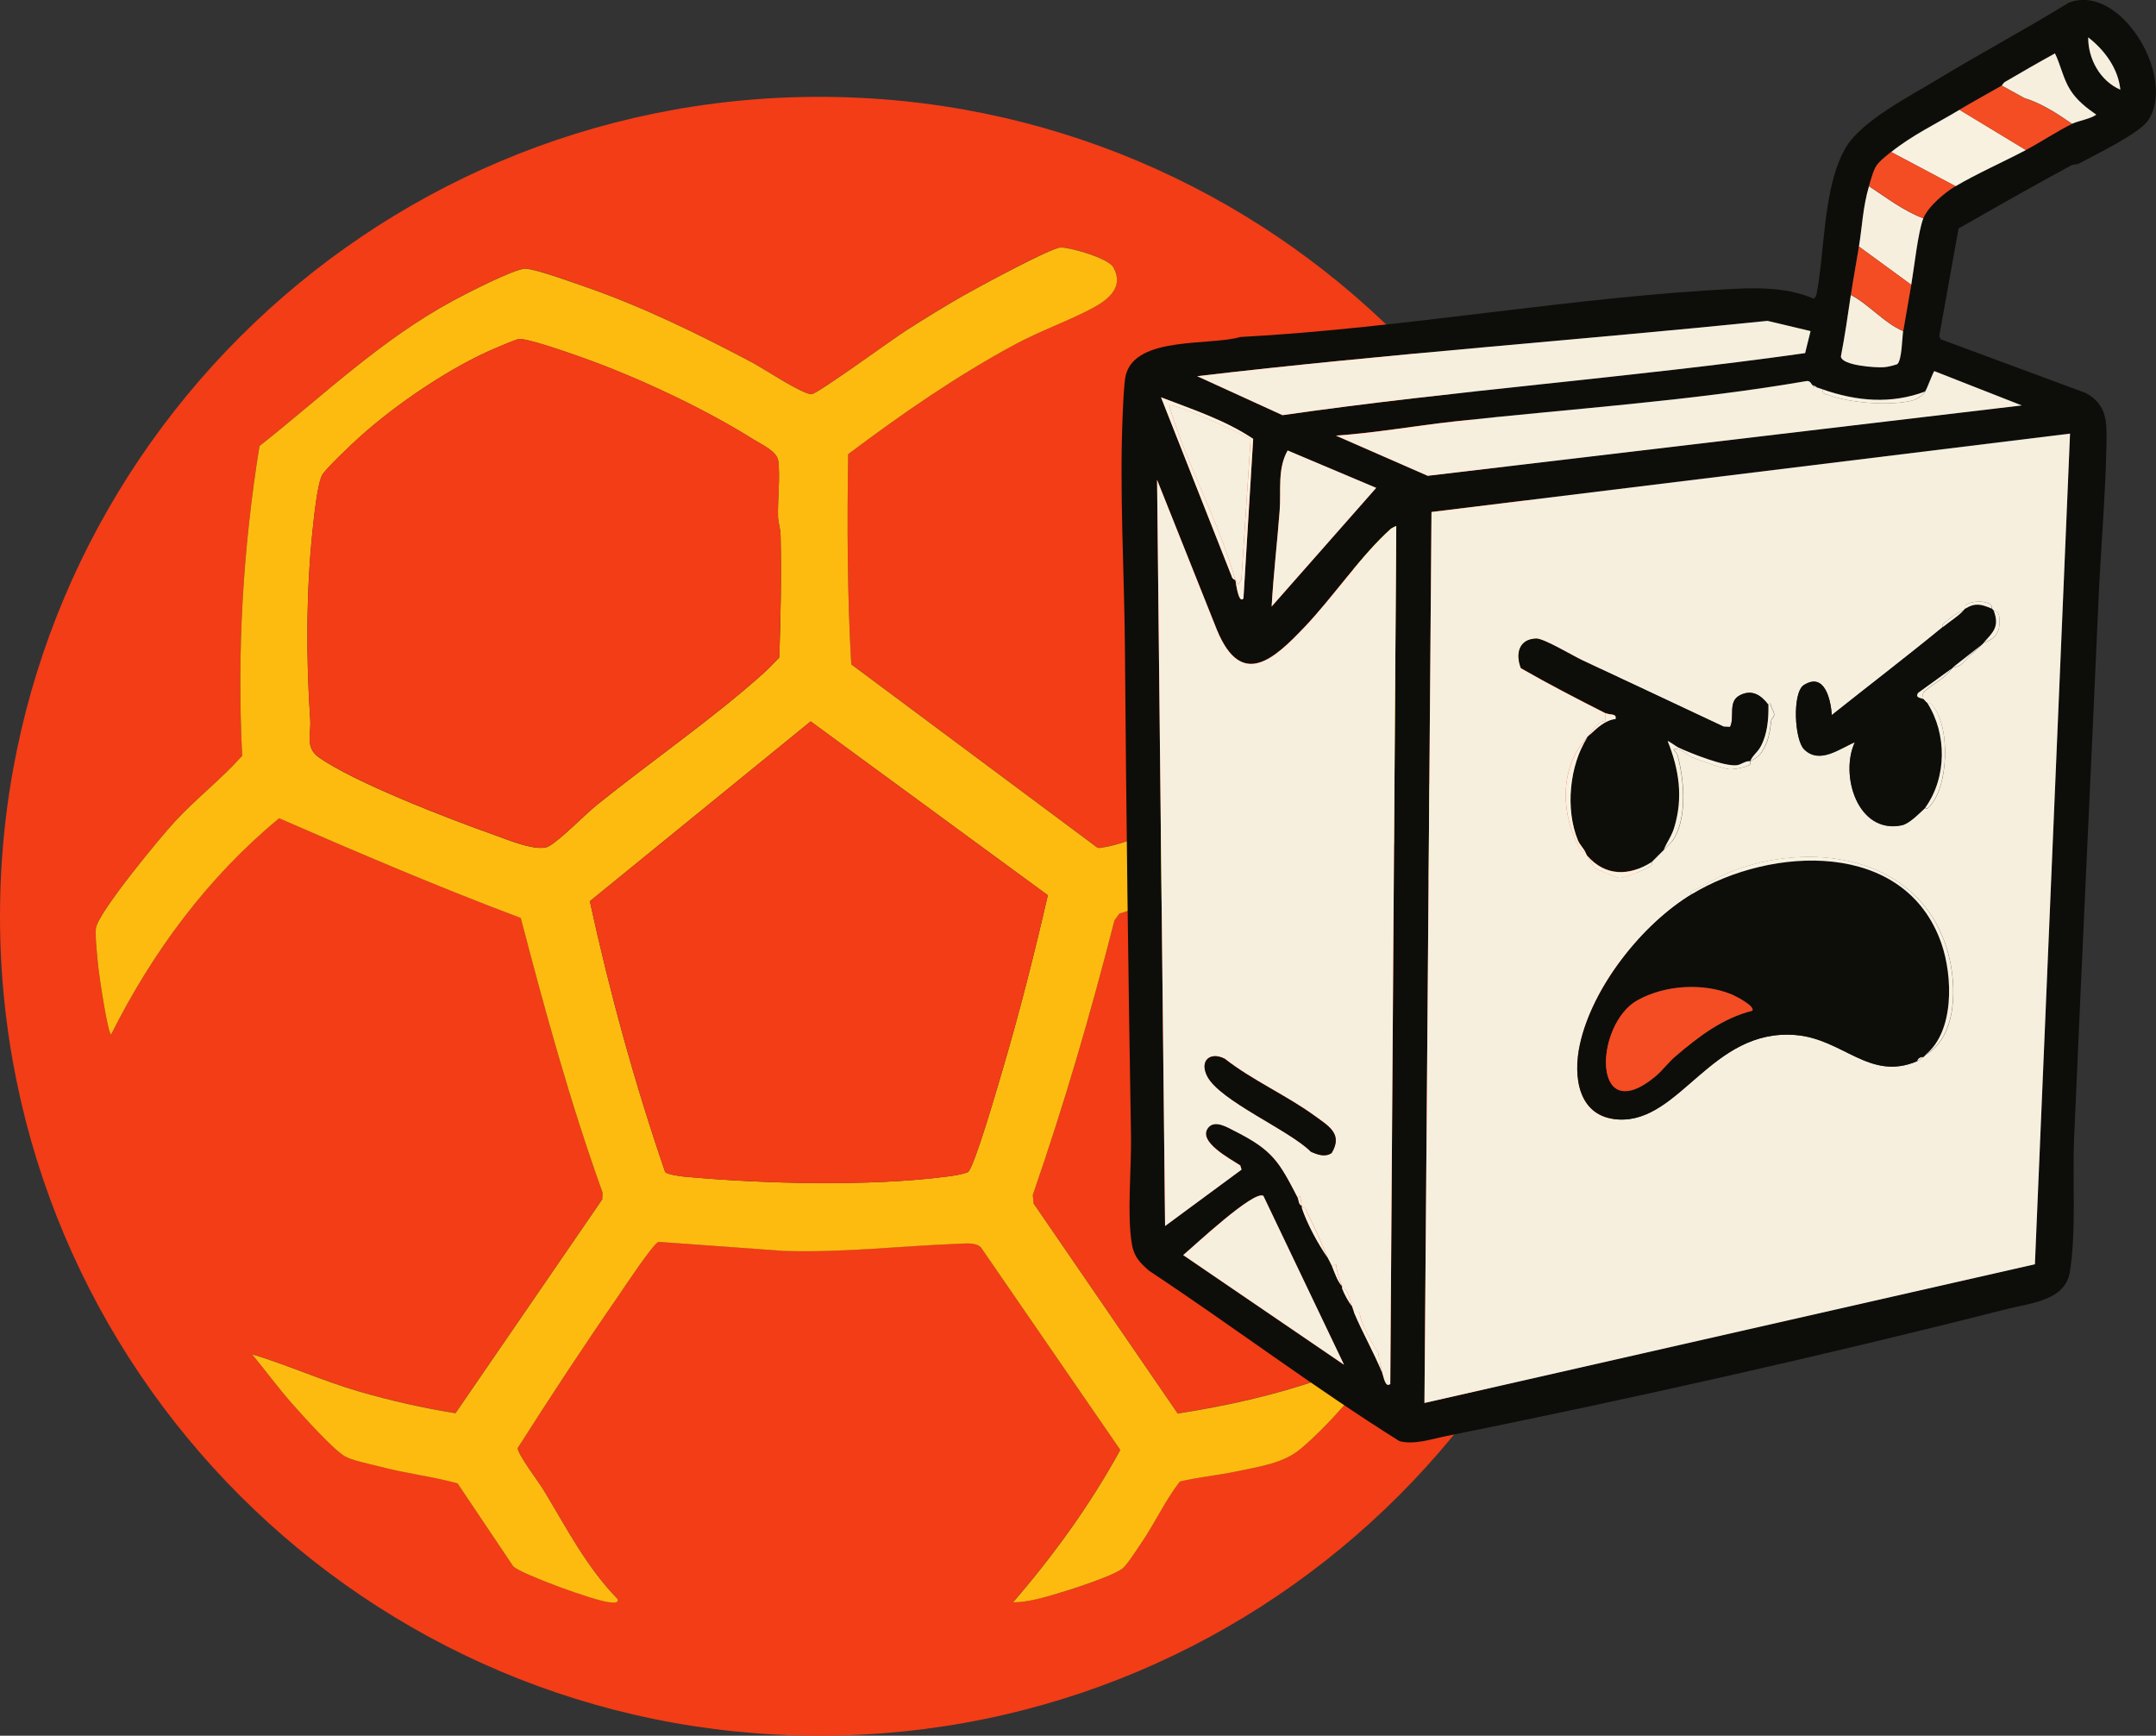 <?xml version="1.0" encoding="UTF-8"?>
<svg id="Layer_2" data-name="Layer 2" xmlns="http://www.w3.org/2000/svg" viewBox="0 0 201.91 162.55">
  <rect x="0" y="0" width="201.91" height="162.55" fill="#333333" stroke="none"/>
  <defs>
    <style>
      .cls-1 {
        fill: #f23d17;
      }

      .cls-2 {
        fill: #0d0e0a;
      }

      .cls-3 {
        fill: #f8f1e0;
      }

      .cls-4 {
        fill: #f44c23;
      }

      .cls-5 {
        fill: #fdbb10;
      }

      .cls-6 {
        fill: #f7efde;
      }
    </style>
  </defs>
  <g id="Layer_3" data-name="Layer 3">
    <g>
      <g>
        <path class="cls-1" d="M153.47,85.81c0,42.38-34.36,76.74-76.74,76.74S0,128.19,0,85.81,34.36,9.07,76.74,9.07s76.74,34.36,76.74,76.74ZM143.5,95.57c.33-3.1,1.27-6.23.97-9.36-3.89-5.29-8.15-10.26-12.7-14.99.03-3.69.81-7.38,1.04-11.08.16-2.57.51-7.4-.05-9.76s-4.54-4.81-6.01-1.75c-.1,7.41.14,14.99-1.79,22.19-4.46,1.96-8.91,4-13.46,5.72-2.07.78-6.12,2.5-8.12,2.8-.23.03-.43.13-.66,0l-23-17.13c-.38-6.55-.39-13.12-.29-19.69,4.97-3.73,10.17-7.34,15.65-10.29,2.36-1.27,4.99-2.19,7.28-3.41,1.42-.76,2.93-1.97,1.9-3.8-.49-.86-3.99-1.86-4.92-1.85s-7.89,3.81-9.19,4.55c-1.77,1-3.57,2.12-5.28,3.22-1.23.79-8.31,5.94-8.86,5.97-.81.05-4.51-2.4-5.54-2.95-4.95-2.63-10.29-5.24-15.59-7.08-1.2-.42-4.65-1.7-5.69-1.72-.98-.02-5.63,2.38-6.77,3-6.79,3.68-12.13,8.88-18.12,13.6-1.55,9.6-2.11,19.29-1.62,29.01-1.95,2.2-4.29,3.99-6.28,6.14-1.33,1.44-7.23,8.56-7.42,10.02-.1.77.16,3.01.26,3.91.06.57.86,6.02,1.17,6.02,3.86-7.7,9.07-14.75,15.73-20.24,7.48,3.27,14.99,6.46,22.63,9.34,2.27,8.66,4.63,17.29,7.66,25.71l-.02.64-13.75,20.03c-3.05-.49-6.07-1.17-9.03-2.03-3.41-.99-6.63-2.46-10.02-3.49,1.28,1.55,2.47,3.19,3.81,4.69,1,1.12,3.81,4.25,4.92,4.89.62.36,2.39.72,3.21.93,2.41.63,4.9.92,7.3,1.58l5.23,7.79c.9.76,7.72,3.25,8.98,3.34.26.02.96.15.76-.32-2.89-2.96-4.77-6.62-6.88-10.12-.43-.72-2.53-3.51-2.46-4,3.08-4.82,6.22-9.61,9.47-14.31.52-.75,3.25-4.89,3.73-5l11.72.85c5.47.18,10.91-.46,16.35-.67.68-.03,1.58-.15,2.1.32l13.07,18.99c-2.79,5.1-6.24,9.87-10.04,14.27,1.36,0,2.78-.44,4.09-.81s5.25-1.64,6.15-2.36c.43-.34,1.29-1.7,1.67-2.25,1.32-1.9,2.28-4.06,3.7-5.89,1.76-.43,3.58-.58,5.36-.96,2.09-.45,4.32-.72,5.96-2.11,2.98-2.5,5.61-5.92,8.17-8.84-.15-.3-.55.04-.76.11-1.9.63-3.71,1.59-5.61,2.24-4.28,1.47-8.84,2.5-13.32,3.19l-13.49-19.66-.08-.81c2.93-8.45,5.44-17.05,7.65-25.72l.46-.63c2.61-.84,5.21-1.71,7.77-2.69,4.29-1.65,10.07-4.73,14.21-5.84,1.31-.35,1.51.14,2.52.99,3.23,2.73,7.21,7.55,9.68,11.03,1.36,1.92,2.58,4.45,3.99,6.24.14.18,0,.4.5.28Z"/>
        <path class="cls-5" d="M143.5,95.57c-.5.13-.36-.1-.5-.28-1.41-1.8-2.63-4.33-3.99-6.24-2.46-3.48-6.44-8.31-9.68-11.03-1.01-.85-1.21-1.34-2.52-.99-4.15,1.11-9.92,4.19-14.21,5.84-2.56.98-5.16,1.86-7.77,2.69l-.46.63c-2.21,8.67-4.72,17.27-7.65,25.72l.08.81,13.49,19.66c4.48-.69,9.04-1.71,13.32-3.19,1.9-.65,3.71-1.61,5.61-2.24.21-.07.62-.41.76-.11-2.56,2.92-5.19,6.33-8.17,8.84-1.64,1.38-3.87,1.66-5.96,2.11-1.78.38-3.59.53-5.36.96-1.42,1.84-2.38,3.99-3.7,5.89-.38.55-1.24,1.91-1.67,2.25-.9.71-4.87,1.99-6.15,2.36s-2.73.81-4.09.81c3.8-4.4,7.25-9.17,10.04-14.27l-13.07-18.99c-.51-.47-1.42-.34-2.1-.32-5.44.21-10.88.85-16.35.67l-11.72-.85c-.48.11-3.21,4.24-3.73,5-3.25,4.7-6.4,9.49-9.47,14.31-.07.49,2.03,3.28,2.46,4,2.12,3.51,3.99,7.16,6.88,10.12.2.47-.5.34-.76.32-1.26-.09-8.08-2.57-8.98-3.34l-5.23-7.79c-2.4-.66-4.9-.94-7.3-1.58-.82-.21-2.59-.58-3.21-.93-1.12-.64-3.92-3.76-4.92-4.89-1.34-1.5-2.53-3.14-3.81-4.69,3.39,1.03,6.61,2.5,10.02,3.49,2.96.86,5.98,1.54,9.03,2.03l13.75-20.03.02-.64c-3.03-8.42-5.4-17.06-7.66-25.71-7.65-2.88-15.15-6.08-22.63-9.34-6.66,5.49-11.87,12.53-15.73,20.24-.31,0-1.11-5.45-1.17-6.02-.1-.89-.35-3.14-.26-3.91.19-1.46,6.08-8.58,7.42-10.02,1.99-2.15,4.33-3.95,6.28-6.14-.49-9.72.07-19.41,1.62-29.01,5.98-4.72,11.33-9.92,18.12-13.6,1.14-.62,5.8-3.02,6.77-3,1.04.03,4.49,1.31,5.69,1.72,5.3,1.84,10.64,4.45,15.59,7.08,1.03.55,4.73,3,5.54,2.95.56-.03,7.63-5.19,8.86-5.97,1.72-1.1,3.51-2.21,5.28-3.22,1.3-.74,8.29-4.54,9.19-4.55s4.44.99,4.92,1.85c1.04,1.83-.47,3.03-1.9,3.8-2.28,1.22-4.92,2.14-7.28,3.41-5.48,2.95-10.69,6.56-15.65,10.29-.1,6.58-.09,13.14.29,19.69l23,17.13c.23.13.43.03.66,0,2-.3,6.04-2.02,8.12-2.8,4.56-1.72,9.01-3.76,13.46-5.72,1.93-7.2,1.69-14.78,1.79-22.19,1.47-3.06,5.47-.52,6.01,1.75s.21,7.18.05,9.76c-.24,3.7-1.01,7.38-1.04,11.08,4.55,4.73,8.81,9.69,12.7,14.99.3,3.13-.64,6.26-.97,9.36ZM48.61,31.75c-.31.04-1.63.62-2.05.79-4.26,1.76-9.51,5.33-12.93,8.43-.64.58-3.16,2.95-3.46,3.52-.46.88-.78,4.05-.9,5.21-.6,5.7-.61,11.96-.22,17.66.1,1.43-.5,2.63.8,3.56,3.3,2.35,12.26,5.8,16.31,7.23,1.22.43,4.2,1.71,5.25,1.1,1.21-.71,3.31-2.92,4.57-3.93,4.96-3.99,10.81-8.04,15.47-12.22.53-.48,1.02-1.01,1.53-1.52.13-3.8.21-7.64.12-11.45-.01-.62-.22-1.15-.24-1.72-.05-1.62.22-3.74.02-5.25-.12-.9-1.55-1.52-2.34-2.02-4.64-2.91-10.92-5.85-16.09-7.68-1.02-.36-5.07-1.8-5.84-1.7ZM98.13,83.84l-22.21-16.28-20.68,16.84c1.86,8.58,4.2,17.06,7.05,25.36.2.23,1.37.39,1.75.43,7.28.68,17.42.94,24.63,0,.64-.08,1.39-.19,1.98-.42.59-.41,2.86-8.29,3.25-9.61,1.59-5.38,2.97-10.85,4.23-16.32Z"/>
        <path class="cls-1" d="M48.61,31.75c.77-.1,4.82,1.34,5.84,1.7,5.17,1.82,11.44,4.77,16.09,7.68.79.5,2.22,1.12,2.34,2.02.2,1.51-.07,3.64-.02,5.25.02.58.22,1.1.24,1.72.09,3.81,0,7.65-.12,11.45-.5.51-.99,1.04-1.53,1.52-4.66,4.18-10.51,8.23-15.47,12.22-1.26,1.01-3.36,3.22-4.57,3.93-1.05.61-4.02-.67-5.25-1.1-4.05-1.43-13.01-4.89-16.31-7.23-1.3-.93-.7-2.13-.8-3.56-.39-5.7-.38-11.96.22-17.66.12-1.16.43-4.32.9-5.21.3-.56,2.81-2.94,3.46-3.52,3.43-3.09,8.67-6.67,12.93-8.43.42-.17,1.74-.75,2.05-.79Z"/>
        <path class="cls-1" d="M98.13,83.84c-1.26,5.47-2.64,10.93-4.23,16.32-.39,1.32-2.66,9.2-3.25,9.61-.6.23-1.35.33-1.98.42-7.21.94-17.34.68-24.63,0-.38-.04-1.55-.2-1.75-.43-2.85-8.3-5.18-16.78-7.05-25.36l20.68-16.84,22.21,16.28Z"/>
      </g>
      <g>
        <path class="cls-2" d="M194.62,15.36c-.1.05-.44,0-.69.15-3.53,1.91-7.03,3.9-10.51,5.89l-1.81,10.07.13.3,13.58,5.03c2.04,1.1,1.99,2.75,1.95,4.84-.09,4.77-.54,9.87-.75,14.69-.74,16.75-1.56,33.52-2.28,50.27-.17,3.88.22,8.87-.41,12.58-.45,2.61-3.68,2.86-5.83,3.4-17.03,4.33-35.28,8.43-52.51,11.9-1.39.28-3.09.86-4.44.48-7.98-5-15.55-10.73-23.42-15.94-.87-.75-1.43-1.32-1.63-2.51-.47-2.77-.03-7.12-.08-10.09-.26-15.25-.45-30.49-.57-45.77-.06-7.28-.53-14.73-.2-22.04.04-.84.11-2.8.28-3.48.94-3.68,7.86-2.73,10.74-3.57,15.4-.82,31.18-3.79,46.52-4.52,2.43-.11,4.9-.04,7.16.93.2-.13.23-.25.28-.47.79-4.12.61-10.23,2.79-13.78,1.51-2.45,5.98-4.74,8.51-6.27,4.05-2.46,8.26-4.71,12.3-7.19,4.87-1.91,10.14,7.02,7.44,11.02-.84,1.24-5.04,3.26-6.56,4.08ZM198.57,8.4c-.19-1.96-1.48-3.72-3.01-4.9-.01,2.02,1.12,4.08,3.01,4.9ZM187.46,8.02c-1.31.76-2.65,1.48-3.96,2.26-2.19,1.31-4.42,2.36-6.4,3.96-1.53,1.23-1.5,1.25-2.07,3.2s-.62,3.66-.94,5.65c-.24,1.5-.53,3.01-.75,4.52-.28,1.92-.56,3.85-.93,5.76.06.87,3.31,1.08,4.04,1.01.41-.04.83-.15,1.23-.28.45-.34.46-2.53.56-3.11.26-1.44.5-2.89.75-4.33.27-1.57.63-4.94,1.13-6.22.43-1.09,2.01-2.42,3.01-3.01,1.94-1.15,4.53-2.3,6.59-3.39,1.4-.74,2.97-1.79,4.33-2.45.58-.28,1.67-.43,2.26-.85-.91-.64-1.81-1.33-2.42-2.29-.69-1.08-.89-2.33-1.45-3.45-1.57.86-3.13,1.76-4.68,2.67-.17.1-.25.31-.31.35ZM169.56,31.01l-4.04-.96c-17.79,1.83-35.65,3.09-53.41,5.18l7.99,3.65c16.26-2.34,32.68-3.51,48.94-5.81l.51-2.06ZM180.3,36.65c-3.22,1.21-6.43.92-9.61-.19-.19-.07-.37-.13-.57-.19-.08-.14-.31-.14-.38-.19-.16-.13-.21-.49-.65-.39-10.91,1.88-21.98,2.57-32.97,3.78-3.67.41-7.33,1.06-11.02,1.32l8.59,3.76,55.63-6.59-8.18-3.21c-.1,0-.67,1.62-.86,1.89ZM115.7,54.35c.03.12.28,2.28.75,1.69l.91-14.94c-2.61-1.75-5.7-2.76-8.63-3.89l6.64,16.82c.03.19.26.24.33.32ZM193.86,40.6l-59.8,7.34-.66,83.44,57.17-12.99,3.29-77.8ZM128.88,45.69l-8.29-3.5c-.98,1.72-.6,3.79-.75,5.66-.23,2.98-.58,5.96-.75,8.95l9.79-11.11ZM129.45,128.56c.13.31.28,1.45.75,1.03l.56-80.33s-.42.18-.5.25c-2.75,2.45-5.43,6.4-8.06,9.17-2.85,3-5.92,5.89-8.23.31l-5.61-14.07.75,69.88,7.16-5.28-.12-.39c-.88-.59-4.09-2.25-2.98-3.56.63-.74,1.81,0,2.47.34,3.57,1.8,4.14,2.86,5.9,6.25.11.21.04.6.38.75.02.06-.02.13,0,.19.52,1.54,1.53,3.38,2.45,4.71.13.29.3.57.38.75.26.63.49,1.37.94,1.88.02.06-.02.13,0,.19.21.55.58,1.23.94,1.7.07.17.1.36.19.57.81,1.93,1.85,3.73,2.64,5.65ZM118.32,112c-.86-.61-6.57,4.75-7.52,5.54l15.06,10.27-7.55-15.81Z"/>
        <path class="cls-6" d="M193.86,40.6l-3.29,77.8-57.17,12.99.66-83.44,59.8-7.34ZM186.52,56.99s.08-.25-.11-.39c-.51-.36-1.72-.33-2.22,0-.22.14-.08.37-.11.39-.06.06-.13.12-.19.19-.54.11-1.11.61-1.55.95-.03.02-.71.53-.34.56-3.44,2.82-6.97,5.52-10.45,8.29-.09-1.39-.65-4.05-2.62-2.81-1.09.69-.89,5.11.03,6.02,1.45,1.43,3.33-.08,4.75-.67-1.43,3.04.24,8.63,4.39,7.78.71-.15,1.65-1.14,2.21-1.65,0,0,.06.2.26.01,1.97-1.76,2.15-7.82.31-9.68-.2-.21-.37-.11-.39-.12-.18-.14-.3-.32-.38-.38-.03-.42-.12-.52.23-.82.75-.65,1.8-1.13,2.41-2l.19-.19c.73.05,1.11-.7,1.61-1.13s.65-.55,1.03-.95c.06-.06.13-.12.19-.19,1.09-.37,1.53-.95,1.49-2.14-.03-.98-.43-.75-.55-.87-.06-.06-.14-.14-.19-.19ZM150.36,66.78v.75c-.57-.05-1.27.8-1.51,1.32-.06.06-.13.12-.19.19-2.5,2.63-2.54,6.76-.97,9.92.14.28.37.89.78.81.07.12.11.26.19.38.11.17.64,1.1.69,1.14.09.08,2.12.92,2.24.93.52.05,2.59-.81,3.05-1.18.09-.07.02-.3.05-.32.06-.06.13-.13.19-.19.2-.2.3-.27.57-.57.13-.15.29-.28.38-.38.32-.37.74-.66,1.01-1.15,1.18-2.1.88-5.51.26-7.75-.05-.17-.4-.46-.33-.51.66-.16,1.34.6,1.66.73.68.28,2.93,1.09,3.55,1.14.45.03,1.44-.17,1.82-.37.21-.11.12-.36.14-.37.31-.22.72-.39,1.01-.8.69-1.01.8-1.94.94-3.03.02-.17.28-.32.27-.56,0-.29-.35-.72-.35-1.07l-.18.19c-.7-.92-1.52-1.5-2.69-.9s-.44,2.01-.91,2.96l-.59-.02c-4.4-2.08-8.8-4.14-13.21-6.2-.91-.43-3.64-2.07-4.35-2.05-1.63.04-1.96,1.42-1.44,2.76,2.59,1.49,5.27,2.87,7.93,4.22ZM158.45,83.74c-4.66,2.82-9.32,8.7-10.49,14.09-.66,3.02-.16,6.8,3.61,7.01,5.78.32,8.71-8.55,16.58-7.91,4.48.36,6.94,4.35,11.4,2.45.28-.12.36-.23.57-.38.07-.05.12-.13.19-.19,3.01-1.75,2.97-6.51,2.13-9.57-2.41-8.74-12.09-10.55-19.79-7.81-1.44.51-2.47,1.19-3.81,1.85-.1.05-.8.3-.38.47Z"/>
        <path class="cls-6" d="M121.54,112.18c-1.76-3.39-2.33-4.45-5.9-6.25-.66-.33-1.84-1.08-2.47-.34-1.11,1.3,2.1,2.97,2.98,3.56l.12.39-7.16,5.28-.75-69.88,5.61,14.07c2.31,5.58,5.38,2.69,8.23-.31,2.63-2.76,5.31-6.72,8.06-9.17.08-.07.48-.28.5-.25l-.56,80.33c-.47.41-.63-.72-.75-1.03l-.39-1.92c-.61-.9-1.33-2.2-1.65-3.29-.13-.45.13-.51-.59-.44-.08-.2-.12-.39-.19-.57-.2-.5-.38-1.77-.94-1.7-.02-.05.02-.13,0-.19-.23-.61-.51-1.42-.57-2.07l-.37.19c-.08-.19-.25-.47-.38-.75-.61-1.4-1.18-2.82-1.92-4.21-.14-.26-.07-.6-.53-.5-.02-.06.02-.13,0-.19-.08-.27-.07-.65-.19-.94l-.19.19ZM124.7,107.99c1.09-1.8-.26-2.53-1.59-3.5-2.6-1.9-5.83-3.32-8.41-5.34-1.36-.7-2.4.17-1.64,1.64,1.18,2.3,7.7,5.04,9.7,7.06.6.28,1.34.55,1.94.13Z"/>
        <path class="cls-6" d="M180.3,36.65c.19-.27.76-1.89.86-1.89l8.18,3.21-55.63,6.59-8.59-3.76c3.69-.26,7.35-.91,11.02-1.32,11-1.21,22.06-1.9,32.97-3.78.44-.1.49.26.65.39.07.19.23.15.38.19.2.06.37.12.57.19-.1.47.22.4.51.51,1.97.77,5.79,1.04,7.83.54.5-.12.97-.46,1.26-.87Z"/>
        <path class="cls-6" d="M169.56,31.01l-.51,2.06c-16.26,2.3-32.68,3.47-48.94,5.81l-7.99-3.65c17.76-2.09,35.61-3.36,53.41-5.18l4.04.96Z"/>
        <path class="cls-6" d="M118.32,112l7.55,15.81-15.06-10.27c.95-.79,6.66-6.16,7.52-5.54Z"/>
        <path class="cls-6" d="M128.88,45.69l-9.79,11.11c.17-2.99.52-5.97.75-8.95.15-1.88-.23-3.94.75-5.66l8.29,3.5Z"/>
        <path class="cls-3" d="M183.51,10.28l6.22,3.77c-2.07,1.09-4.65,2.24-6.59,3.39l-6.03-3.2c1.98-1.59,4.21-2.64,6.4-3.96Z"/>
        <path class="cls-6" d="M180.12,20.45c-.5,1.27-.86,4.64-1.13,6.22l-4.9-3.58c.32-1.99.36-3.65.94-5.65,1.64,1.07,3.23,2.31,5.09,3.01Z"/>
        <path class="cls-4" d="M187.46,8.02l2.13,1.17c1.58.49,3.09,1.48,4.46,2.41-1.36.66-2.93,1.71-4.33,2.45l-6.22-3.77c1.31-.78,2.64-1.5,3.96-2.26Z"/>
        <path class="cls-6" d="M178.23,31c-.1.58-.11,2.76-.56,3.11-.39.13-.81.24-1.23.28-.72.06-3.98-.15-4.04-1.01.37-1.91.65-3.84.93-5.76,1.74.92,3.1,2.62,4.9,3.39Z"/>
        <path class="cls-4" d="M177.1,14.23l6.03,3.2c-1,.6-2.58,1.92-3.01,3.01-1.85-.7-3.44-1.95-5.09-3.01.57-1.95.54-1.97,2.07-3.2Z"/>
        <path class="cls-4" d="M178.99,26.67c-.25,1.44-.5,2.89-.75,4.33-1.8-.77-3.16-2.47-4.9-3.39.22-1.51.51-3.02.75-4.52l4.9,3.58Z"/>
        <path class="cls-6" d="M187.46,8.02c.05-.03.14-.25.31-.35,1.55-.9,3.11-1.81,4.68-2.67.55,1.13.76,2.37,1.45,3.45.61.96,1.5,1.65,2.42,2.29-.59.41-1.68.57-2.26.85-1.37-.94-2.88-1.93-4.46-2.41l-2.13-1.17Z"/>
        <path class="cls-3" d="M115.7,54.35c-.07-.08-.3-.13-.33-.32l-6.64-16.82c2.94,1.13,6.03,2.14,8.63,3.89l-.91,14.94c-.47.59-.72-1.57-.75-1.69.1.12.2.41.28.38l.28-.48.86-13.09c-.84-.59-7.31-3.5-7.63-3.19,1.62,5.51,4.68,10.88,6.21,16.39Z"/>
        <path class="cls-6" d="M198.57,8.4c-1.89-.82-3.02-2.87-3.01-4.9,1.53,1.18,2.82,2.93,3.01,4.9Z"/>
        <path class="cls-3" d="M180.3,36.65c-.29.4-.76.75-1.26.87-2.04.5-5.86.23-7.83-.54-.3-.12-.61-.05-.51-.51,3.18,1.11,6.39,1.4,9.61.19Z"/>
        <path class="cls-3" d="M121.91,113.12c.46-.1.39.23.53.5.73,1.39,1.31,2.81,1.92,4.21-.92-1.32-1.93-3.17-2.45-4.71Z"/>
        <path class="cls-3" d="M126.81,122.91c.72-.08.46-.01.59.44.32,1.09,1.05,2.39,1.65,3.29l.39,1.92c-.79-1.93-1.83-3.72-2.64-5.65Z"/>
        <path class="cls-3" d="M125.68,120.47c-.45-.51-.68-1.26-.94-1.88l.37-.19c.06.65.34,1.46.57,2.07Z"/>
        <path class="cls-3" d="M125.68,120.65c.57-.07.74,1.19.94,1.7-.36-.46-.73-1.15-.94-1.7Z"/>
        <path class="cls-3" d="M121.91,112.93c-.34-.15-.27-.55-.38-.75l.19-.19c.12.29.11.67.19.94Z"/>
        <path class="cls-3" d="M170.13,36.27c-.14-.04-.31,0-.38-.19.06.05.3.05.38.19Z"/>
        <path class="cls-2" d="M158.45,83.74c7.43-4.5,19.96-5.13,23.36,4.61,1.07,3.06,1.24,8.26-1.51,10.46-.07.05-.12.14-.19.19-.27,0-.48.11-.57.38-4.46,1.91-6.92-2.09-11.4-2.45-7.87-.63-10.8,8.24-16.58,7.91-3.77-.21-4.27-4-3.61-7.01,1.17-5.39,5.83-11.27,10.49-14.09ZM164.1,94.66c.32-.43-1.63-1.41-1.94-1.54-2.67-1.09-6.25-.88-8.77.53-4.11,2.28-4.34,12.04,1.57,7.22.7-.57,1.29-1.39,1.98-1.97,2.14-1.82,4.37-3.54,7.16-4.24Z"/>
        <path class="cls-2" d="M150.36,66.78c-2.66-1.35-5.34-2.73-7.93-4.22-.52-1.33-.19-2.72,1.44-2.76.71-.02,3.44,1.63,4.35,2.05,4.4,2.07,8.81,4.12,13.21,6.2l.59.02c.46-.95-.22-2.37.91-2.96s1.99-.02,2.69.9c.03,1.31-.09,2.73-.72,3.89-.3.56-.77.84-.98,1.38-.46-.05-.81.31-1.24.37-1.16.16-4.3-1.11-5.49-1.65-.18-.08-.95-.66-1-.6,1.07,2.66,1.45,5.27.62,8.06-.25.82-.68,1.36-.99,2.11-.08.1-.24.23-.38.38l-.57.57c-.06.06-.13.13-.19.19-2.09,1.33-4.32,1.38-6.03-.57-.08-.12-.12-.26-.19-.38-.21-.38-.53-.69-.7-1.09-1.19-2.9-.81-7.01.89-9.64.06-.06.12-.13.19-.19.68-.64,1.47-1.42,2.45-1.51.13-.56-.5-.34-.94-.56Z"/>
        <path class="cls-2" d="M186.52,56.99c.05.05.13.13.19.19.58,1.53-.07,2.03-.94,3.01-.06.06-.13.13-.19.19l-2.64,2.07-.19.19-3.11,2.25c-.34.5.35.47.48.57.08.06.2.24.38.38,1.84,2.9,1.83,6.97-.19,9.79-.56.52-1.5,1.51-2.21,1.65-4.15.85-5.82-4.74-4.39-7.78-1.42.59-3.3,2.1-4.75.67-.92-.9-1.12-5.32-.03-6.02,1.97-1.25,2.52,1.41,2.62,2.81,3.48-2.77,7.01-5.47,10.45-8.29.6-.49,1.31-.92,1.88-1.51.06-.06.13-.12.19-.19.93-.56,1.5-.4,2.45,0Z"/>
        <path class="cls-3" d="M158.45,83.74c-.42-.17.28-.42.38-.47,1.33-.66,2.36-1.33,3.81-1.85,7.7-2.74,17.38-.93,19.79,7.81.84,3.05.88,7.82-2.13,9.57,2.76-2.2,2.58-7.4,1.51-10.46-3.4-9.74-15.94-9.1-23.36-4.61Z"/>
        <path class="cls-3" d="M148.66,69.05c-1.69,2.64-2.08,6.74-.89,9.64.17.41.49.72.7,1.09-.41.08-.65-.54-.78-.81-1.56-3.16-1.53-7.29.97-9.92Z"/>
        <path class="cls-3" d="M165.61,66.03l.18-.19c0,.35.35.78.35,1.07,0,.24-.25.39-.27.56-.14,1.08-.25,2.02-.94,3.03-.28.41-.7.58-1.01.8-.02.01.07.26-.14.37-.37.2-1.37.4-1.82.37-.62-.04-2.87-.86-3.55-1.14-.32-.13-1-.9-1.66-.73-.07.06.28.34.33.51.62,2.24.92,5.65-.26,7.75-.27.49-.69.78-1.01,1.15.32-.75.75-1.29.99-2.11.84-2.78.45-5.4-.62-8.06.05-.06.82.52,1,.6,1.18.54,4.33,1.81,5.49,1.65.42-.06.78-.42,1.24-.37.21-.54.67-.81.98-1.38.63-1.17.75-2.59.72-3.89Z"/>
        <path class="cls-3" d="M180.49,65.84s.19-.08.39.12c1.83,1.87,1.65,7.92-.31,9.68-.21.19-.25-.02-.26-.01,2.02-2.82,2.03-6.89.19-9.79Z"/>
        <path class="cls-3" d="M148.66,80.16c1.7,1.94,3.94,1.9,6.03.57-.02.02.04.25-.05.32-.46.37-2.53,1.23-3.05,1.18-.12-.01-2.15-.85-2.24-.93-.05-.04-.58-.97-.69-1.14Z"/>
        <path class="cls-3" d="M186.71,57.18c.12.12.52-.1.55.87.04,1.19-.4,1.77-1.49,2.14.87-.98,1.52-1.48.94-3.01Z"/>
        <path class="cls-3" d="M184.07,56.99s-.11-.25.11-.39c.51-.33,1.71-.36,2.22,0,.2.14.09.37.11.39-.95-.4-1.52-.56-2.45,0Z"/>
        <path class="cls-3" d="M150.36,66.78c.44.22,1.07,0,.94.56-.97.09-1.77.87-2.45,1.51.23-.52.94-1.37,1.51-1.32v-.75Z"/>
        <path class="cls-3" d="M182.75,62.64c-.6.87-1.65,1.35-2.41,2-.35.3-.26.4-.23.82-.13-.1-.81-.07-.48-.57l3.11-2.25Z"/>
        <path class="cls-3" d="M185.58,60.38c-.38.39-.54.52-1.03.95s-.87,1.17-1.61,1.13l2.64-2.07Z"/>
        <path class="cls-3" d="M183.88,57.18c-.57.59-1.28,1.01-1.88,1.51-.37-.02.31-.54.34-.56.44-.34,1-.84,1.55-.95Z"/>
        <path class="cls-3" d="M154.88,80.53l.57-.57c-.26.29-.37.36-.57.57Z"/>
        <path class="cls-3" d="M180.12,98.99c-.21.15-.29.26-.57.38.08-.27.29-.37.57-.38Z"/>
        <path class="cls-2" d="M124.7,107.99c-.61.41-1.34.14-1.94-.13-2-2.02-8.52-4.76-9.7-7.06-.76-1.47.29-2.34,1.64-1.64,2.58,2.02,5.8,3.44,8.41,5.34,1.33.97,2.68,1.7,1.59,3.5Z"/>
        <path class="cls-6" d="M115.7,54.35c-1.54-5.51-4.6-10.88-6.21-16.39.33-.31,6.8,2.6,7.63,3.19l-.86,13.09-.28.48c-.08.03-.18-.26-.28-.38Z"/>
        <path class="cls-4" d="M164.1,94.66c-2.79.7-5.02,2.42-7.16,4.24-.69.58-1.28,1.4-1.98,1.97-5.91,4.82-5.68-4.94-1.57-7.22,2.53-1.4,6.11-1.62,8.77-.53.32.13,2.26,1.11,1.94,1.54Z"/>
      </g>
    </g>
  </g>
</svg>